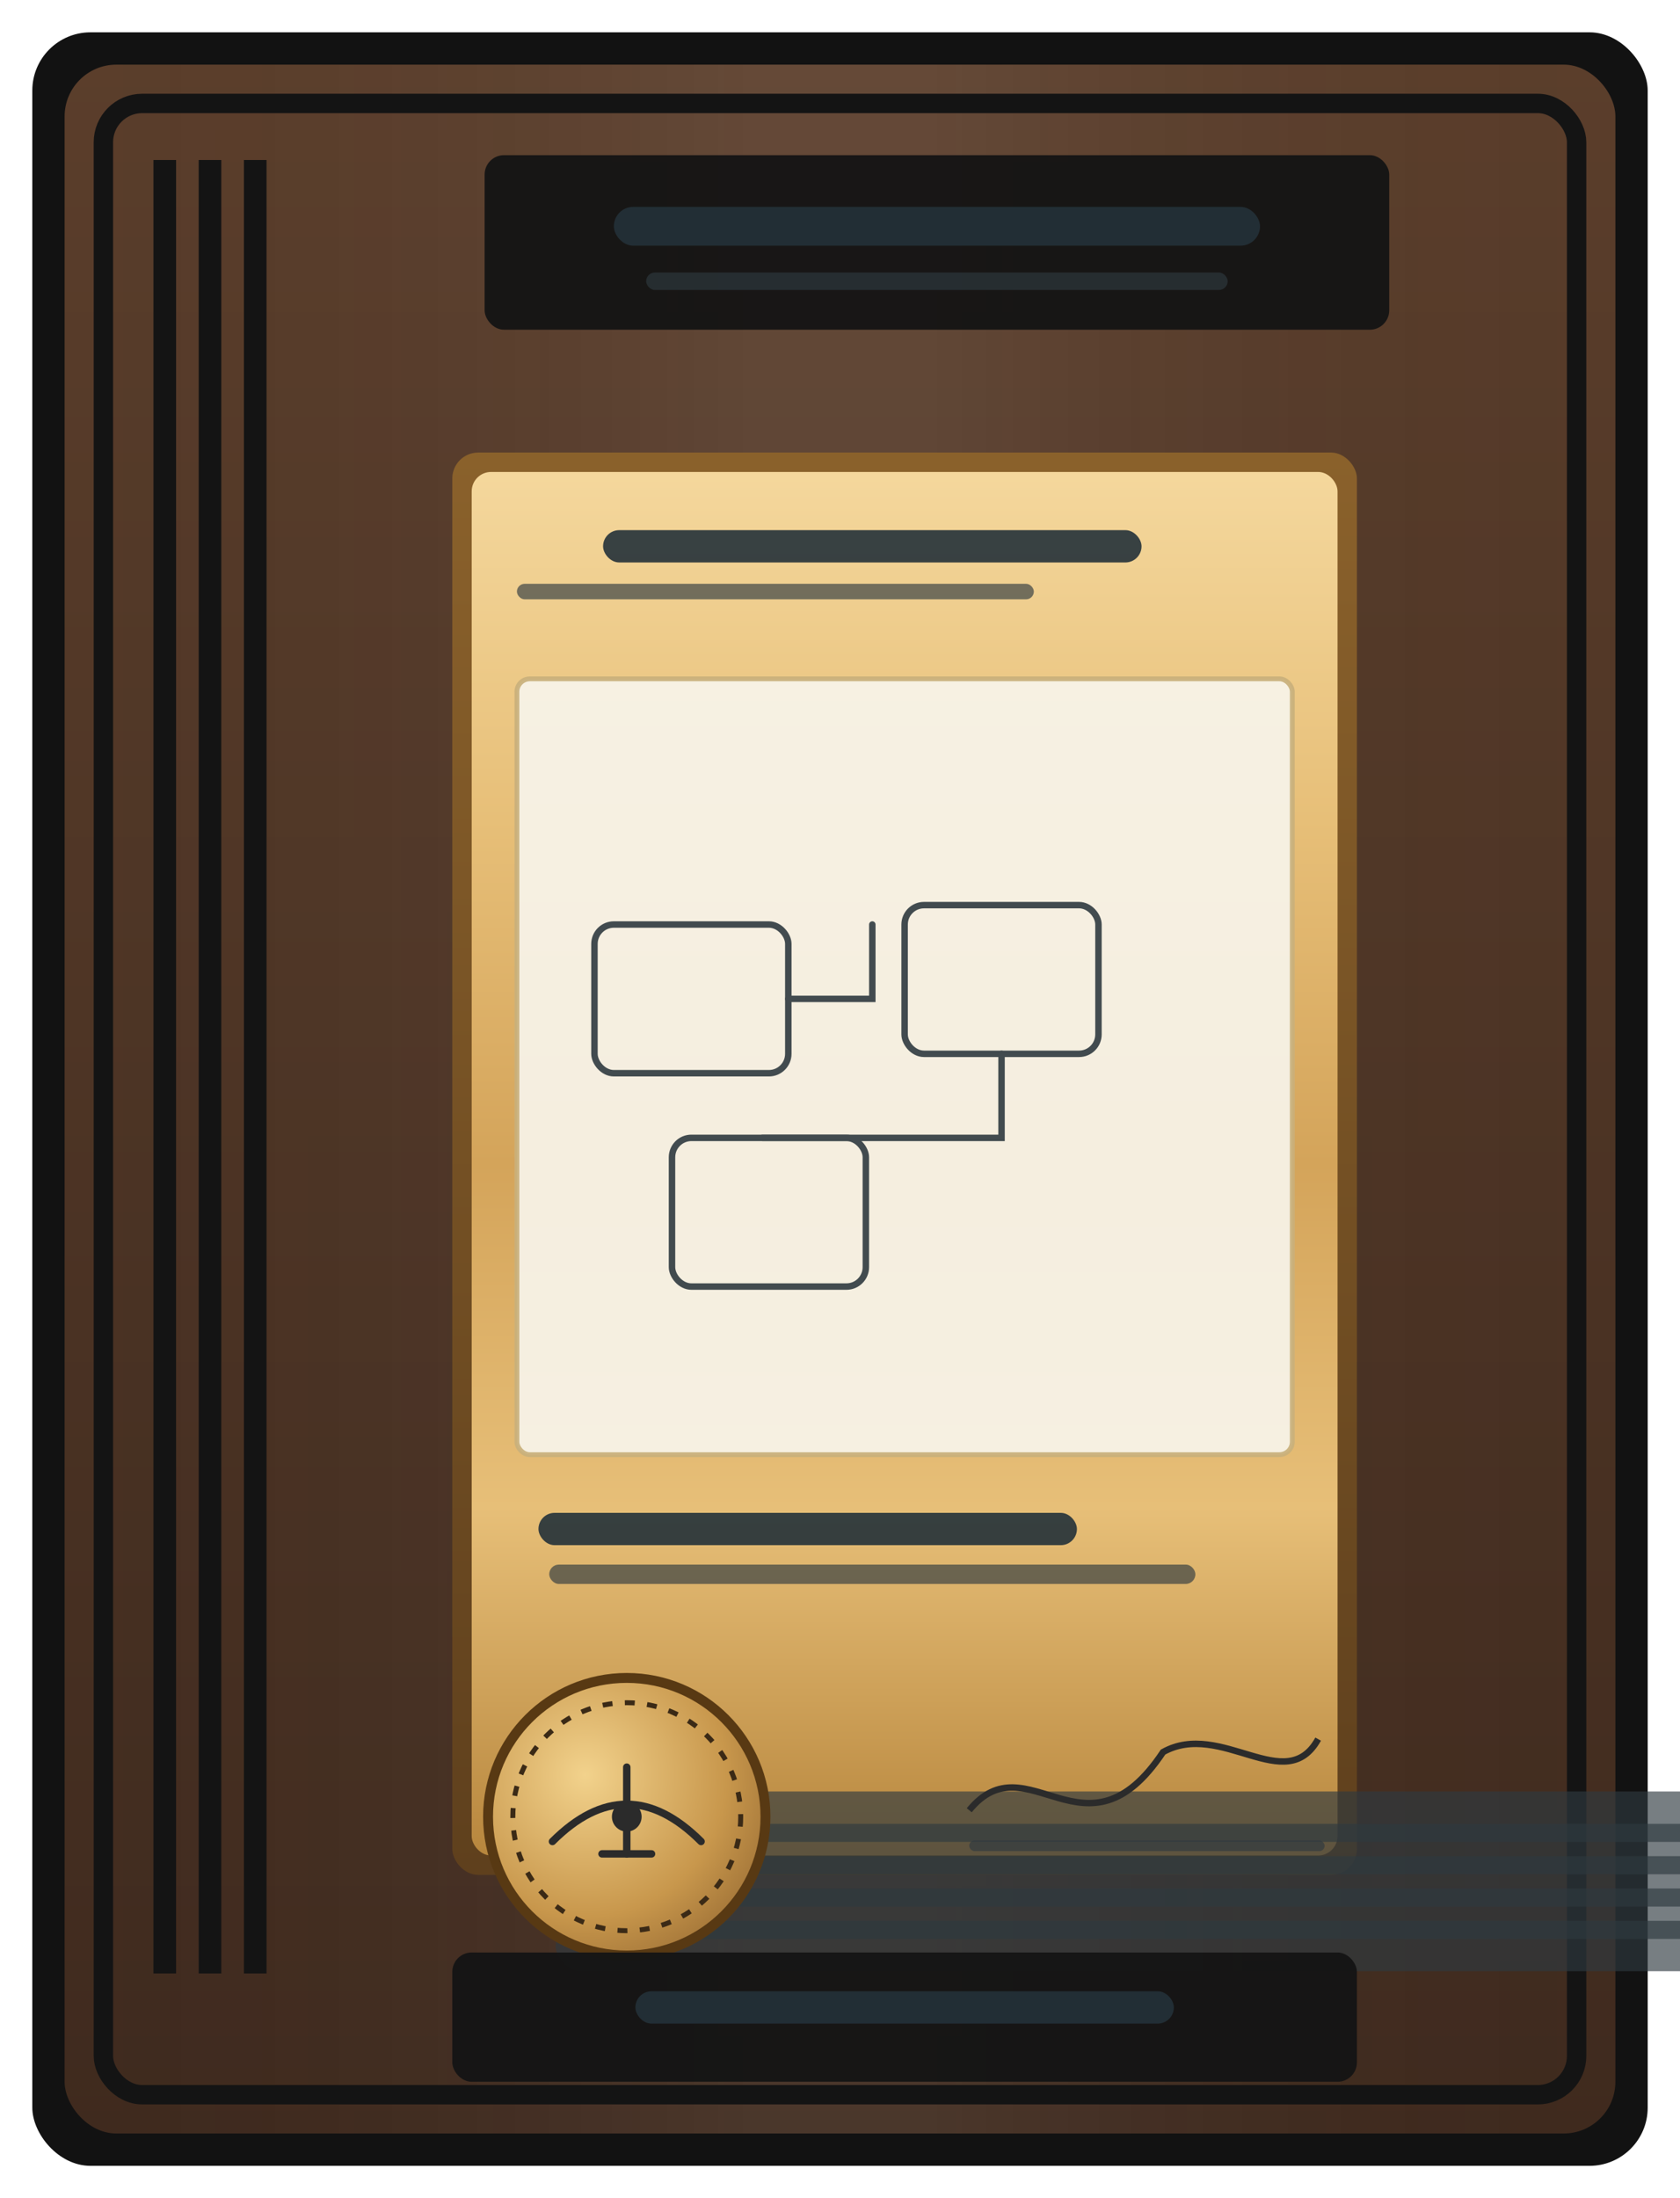 <?xml version="1.0" encoding="UTF-8"?>
<svg width="520" height="680" viewBox="0 0 520 680" xmlns="http://www.w3.org/2000/svg" role="img" aria-label="Ícone estilizado de placa de patente">
  <!-- ======= Defs ======= -->
  <defs>
    <!-- madeira escura -->
    <linearGradient id="woodGrad" x1="0" y1="0" x2="0" y2="1">
      <stop offset="0"  stop-color="#5b3e2b"/>
      <stop offset="1"  stop-color="#3f2a1e"/>
    </linearGradient>
    <!-- brilho sutil da madeira -->
    <linearGradient id="woodSheen" x1="0" y1="0" x2="1" y2="0">
      <stop offset="0"   stop-color="#000" stop-opacity="0.0"/>
      <stop offset="0.45" stop-color="#fff" stop-opacity="0.06"/>
      <stop offset="0.55" stop-color="#fff" stop-opacity="0.06"/>
      <stop offset="1"   stop-color="#000" stop-opacity="0.0"/>
    </linearGradient>
    <!-- metal dourado vertical -->
    <linearGradient id="gold" x1="0" y1="0" x2="0" y2="1">
      <stop offset="0"   stop-color="#f4d79c"/>
      <stop offset="0.25" stop-color="#e7bf78"/>
      <stop offset="0.5" stop-color="#d4a45a"/>
      <stop offset="0.75" stop-color="#e7bf78"/>
      <stop offset="1"   stop-color="#b8873e"/>
    </linearGradient>
    <!-- borda dourada escurecida -->
    <linearGradient id="goldEdge" x1="0" y1="0" x2="0" y2="1">
      <stop offset="0"   stop-color="#8a612b"/>
      <stop offset="1"   stop-color="#5f401d"/>
    </linearGradient>
    <!-- sombra suave -->
    <filter id="softShadow" x="-20%" y="-20%" width="140%" height="140%">
      <feDropShadow dx="0" dy="6" stdDeviation="8" flood-opacity="0.22"/>
    </filter>
    <!-- linhas de “texto” (placa) -->
    <symbol id="textLine" viewBox="0 0 100 6" overflow="visible">
      <rect x="0" y="0" width="100" height="6" rx="3" ry="3" fill="#243139" opacity="0.9"/>
    </symbol>
    <!-- microtexto (linhas finas) -->
    <symbol id="microLine" viewBox="0 0 100 3" overflow="visible">
      <rect x="0" y="0" width="100" height="3" rx="1.5" ry="1.5" fill="#2f3a3f" opacity="0.65"/>
    </symbol>
    <!-- selo circular simplificado -->
    <symbol id="seal" viewBox="0 0 120 120">
      <defs>
        <radialGradient id="sealGrad" cx="0.35" cy="0.35" r="0.85">
          <stop offset="0"   stop-color="#f2d28c"/>
          <stop offset="0.6" stop-color="#c8974c"/>
          <stop offset="1"   stop-color="#8f632e"/>
        </radialGradient>
      </defs>
      <circle cx="60" cy="60" r="56" fill="url(#sealGrad)" stroke="#583913" stroke-width="4"/>
      <circle cx="60" cy="60" r="46" fill="none" stroke="#3b2a16" stroke-width="2" stroke-dasharray="4 5"/>
      <!-- águia/brasão abstrato -->
      <g fill="none" stroke="#2b2b2b" stroke-width="3" stroke-linecap="round">
        <path d="M30 70 Q60 40 90 70"/>
        <path d="M60 40 v35"/>
        <path d="M50 75 h20"/>
      </g>
      <circle cx="60" cy="60" r="6" fill="#2b2b2b"/>
    </symbol>
  </defs>

  <!-- ======= Base madeira com moldura ======= -->
  <!-- moldura externa preta -->
  <rect x="10" y="10" width="500" height="660" rx="18" fill="#121212"/>
  <!-- fundo madeira -->
  <g transform="translate(20,20)">
    <rect x="0" y="0" width="480" height="640" rx="16" fill="url(#woodGrad)"/>
    <rect x="0" y="0" width="480" height="640" rx="16" fill="url(#woodSheen)"/>
    <!-- moldura interna (filete preto) -->
    <rect x="12" y="12" width="456" height="616" rx="12" fill="none" stroke="#141414" stroke-width="6"/>
    <!-- faixas verticais à esquerda -->
    <g transform="translate(28,140)" stroke="#141414">
      <rect x="0" y="-110" width="6" height="560" fill="#141414"/>
      <rect x="14" y="-110" width="6" height="560" fill="#141414"/>
      <rect x="28" y="-110" width="6" height="560" fill="#141414"/>
    </g>

    <!-- ======= Título superior ======= -->
    <g transform="translate(270,58)">
      <rect x="-140" y="-30" width="280" height="54" rx="6" fill="#141414" opacity="0.95"/>
      <g transform="translate(0,0) scale(1,1)">
        <!-- “United States Patent” (como barras para evitar dependência de fonte) -->
        <use href="#textLine" x="-120" y="-14" width="240" height="12"/>
        <use href="#microLine" x="-90"  y="6"   width="180" height="6" />
      </g>
    </g>

    <!-- ======= Placa dourada central ======= -->
    <g transform="translate(120,120)" filter="url(#softShadow)">
      <!-- borda -->
      <rect x="0" y="0" width="280" height="440" rx="8" fill="url(#goldEdge)"/>
      <!-- metal -->
      <rect x="6" y="6" width="268" height="428" rx="6" fill="url(#gold)"/>
      <!-- cabeçalho da placa -->
      <g transform="translate(20,24)">
        <use href="#textLine" width="220" height="10"/>
        <use href="#microLine" y="16" width="160" height="6"/>
      </g>

      <!-- “documento” (desenhos e linhas) -->
      <g transform="translate(20,70)">
        <!-- bloco claro simulando papel -->
        <rect x="0" y="0" width="240" height="240" rx="4" fill="#f7f4ea" opacity="0.92" stroke="#c9b07b" stroke-width="1.5"/>
        <!-- linhas de texto -->
        <g transform="translate(12,12)">
          <use href="#microLine" width="200"/>
          <use href="#microLine" y="10" width="210"/>
          <use href="#microLine" y="20" width="180"/>
          <use href="#microLine" y="30" width="220"/>
          <use href="#microLine" y="40" width="195"/>
        </g>
        <!-- “diagramas” simplificados -->
        <g transform="translate(24,76)" stroke="#2f3a3f" stroke-width="2" fill="none" stroke-linecap="round" opacity="0.9">
          <rect x="0" y="0" width="60" height="46" rx="6"/>
          <path d="M60 23 H86 V0" />
          <rect x="96" y="-6" width="60" height="46" rx="6"/>
          <path d="M126 40 V66 H52" />
          <rect x="24" y="66" width="60" height="46" rx="6"/>
        </g>
      </g>

      <!-- selo + texto inferior -->
      <g transform="translate(20,328)">
        <use href="#textLine" width="180" height="10"/>
        <use href="#microLine" y="16" width="220" height="6"/>
      </g>

      <!-- assinatura (direita) -->
      <g transform="translate(160,392)">
        <path d="M0 28 C18 6, 36 46, 60 10 C78 0, 98 24, 108 6" fill="none" stroke="#2b2b2b" stroke-width="2" />
        <use href="#microLine" y="36" width="110" height="6"/>
      </g>
    </g>

    <!-- ======= Selo no rodapé esquerdo da placa ======= -->
    <g transform="translate(128,496)" filter="url(#softShadow)">
      <use href="#seal" width="92" height="92"/>
    </g>

    <!-- ======= Rodapé “United States Patent” (faixa) ======= -->
    <g transform="translate(120,584)">
      <rect x="0" y="0" width="280" height="40" rx="6" fill="#141414" opacity="0.95"/>
      <use href="#textLine" x="30" y="12" width="220" height="10"/>
    </g>
  </g>
</svg>
